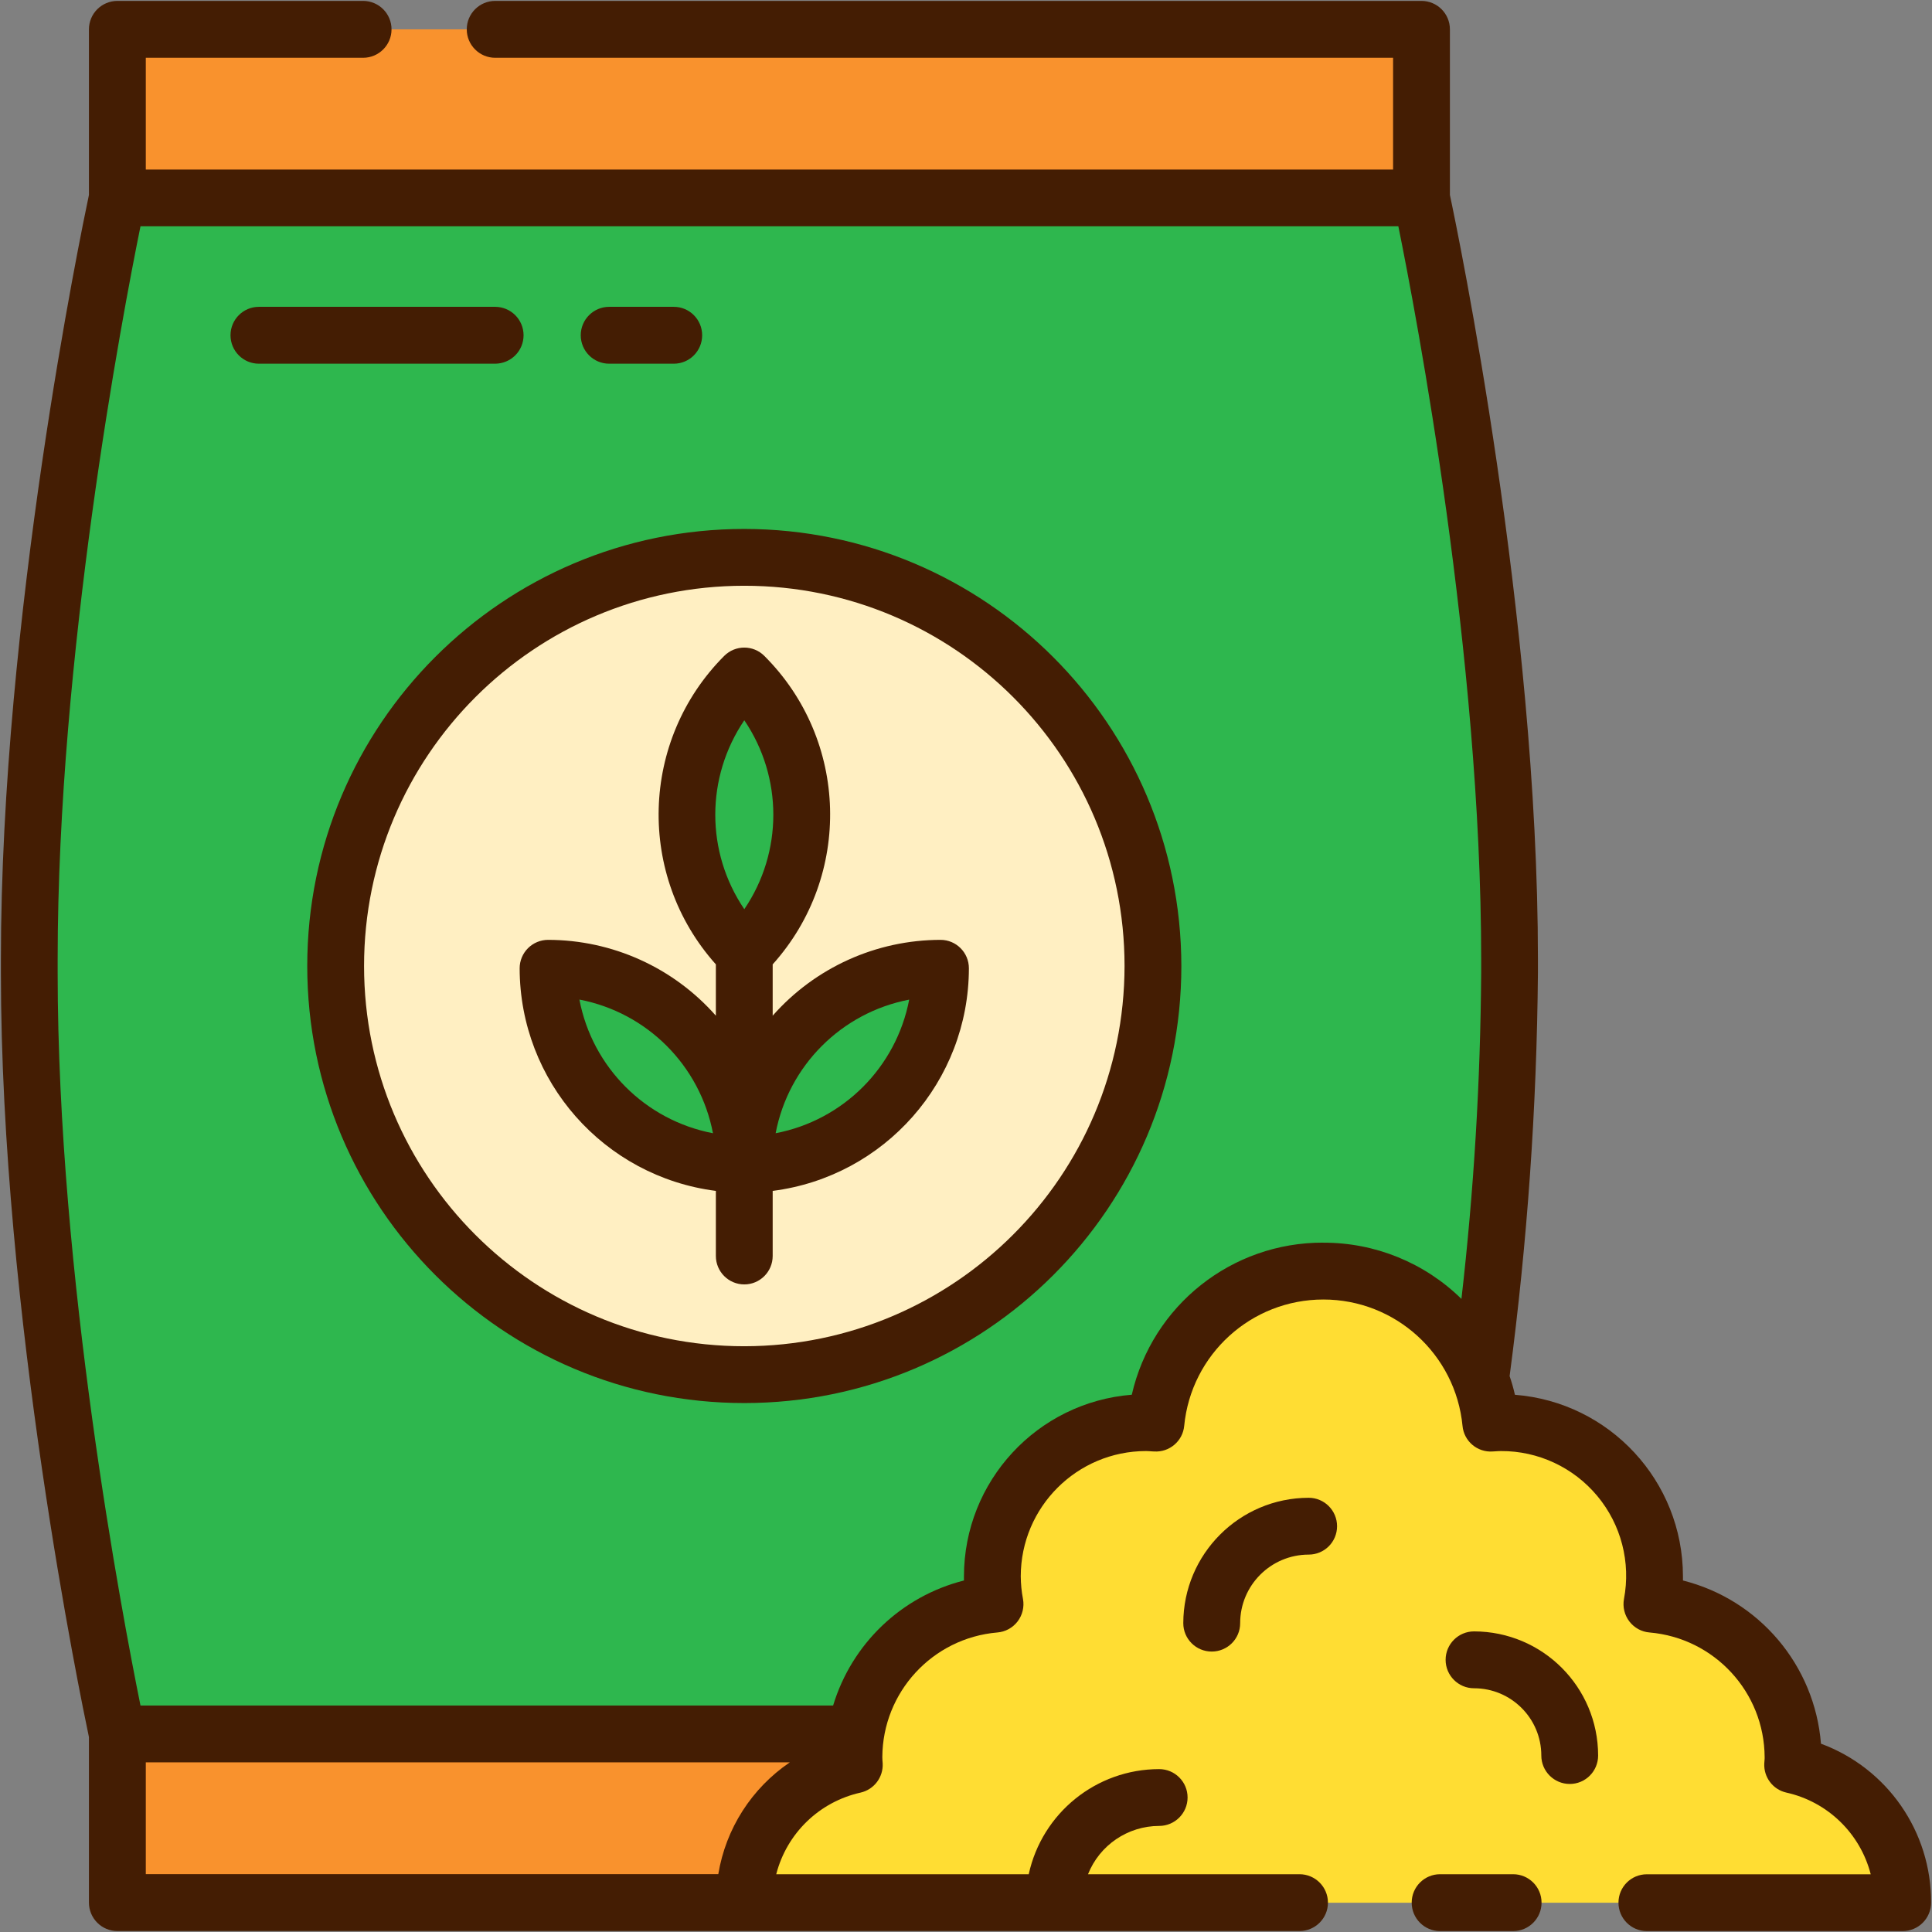 <?xml version="1.0" encoding="UTF-8"?>
<svg width="32px" height="32px" viewBox="0 0 32 32" version="1.1" xmlns="http://www.w3.org/2000/svg" xmlns:xlink="http://www.w3.org/1999/xlink">
    <rect x="0" y="0" width="32" height="32" fill="#808080" stroke="none"/>
    <title>agriculture</title>
    <g id="Wizard-3" stroke="none" stroke-width="1" fill="none" fill-rule="evenodd">
        <g transform="translate(-720, -722)" fill-rule="nonzero" id="1">
            <g transform="translate(199, 634)">
                <g id="Group-2" transform="translate(20, 20)">
                    <g id="Group" transform="translate(491, 58)">
                        <g transform="translate(10, 10)" id="fertilizer">
                            <polygon id="Path" fill="#F9922D" points="1.944 0.486 23.544 0.486 23.544 3.279 1.944 3.279"></polygon>
                            <polygon id="Path" fill="#F9922D" points="1.944 28.721 23.544 28.721 23.544 31.514 1.944 31.514"></polygon>
                            <path d="M23.544,3.279 C23.544,3.279 25.002,9.962 25.002,15.891 L25.002,16.112 C25.002,22.039 23.544,28.724 23.544,28.724 L1.944,28.724 C1.944,28.724 0.486,22.038 0.486,16.111 L0.486,15.889 C0.486,9.962 1.944,3.279 1.944,3.279 L23.544,3.279 Z" id="Path" fill="#2EB74E"></path>
                            <path d="M29.692,29.232 C29.694,29.19 29.699,29.148 29.699,29.105 C29.698,27.78 28.681,26.678 27.361,26.57 C27.502,25.827 27.303,25.06 26.819,24.478 C26.335,23.896 25.617,23.561 24.86,23.564 C24.803,23.564 24.748,23.568 24.692,23.572 C24.554,22.144 23.354,21.054 21.919,21.054 C20.484,21.054 19.284,22.144 19.146,23.572 C19.092,23.569 19.038,23.564 18.982,23.564 C18.225,23.562 17.507,23.897 17.024,24.479 C16.54,25.06 16.341,25.827 16.481,26.571 C15.161,26.678 14.144,27.781 14.143,29.105 C14.143,29.148 14.148,29.19 14.15,29.232 C13.084,29.475 12.328,30.422 12.328,31.515 L31.515,31.515 C31.514,30.422 30.758,29.474 29.692,29.232 L29.692,29.232 Z" id="Path" fill="#FFDD33"></path>
                            <circle id="Oval" fill="#FFEFC2" cx="12.328" cy="16" r="6.768"></circle>
                            <g id="Group" transform="translate(9.076, 11.16)" fill="#2EB74E">
                                <path d="M3.252,8.128 C3.252,6.333 1.797,4.878 0.002,4.878 C0.002,6.673 1.457,8.128 3.252,8.128 L3.252,8.128 Z" id="Path"></path>
                                <path d="M3.252,4.633 C4.521,3.364 4.521,1.306 3.252,0.037 C1.983,1.306 1.983,3.364 3.252,4.633 L3.252,4.633 Z" id="Path"></path>
                                <path d="M3.252,8.128 C3.252,6.333 4.707,4.878 6.502,4.878 C6.502,6.673 5.047,8.128 3.252,8.128 Z" id="Path"></path>
                            </g>
                            <g id="Group" fill="#441D03">
                                <path d="M24.415,27.021 C24.155,27.021 23.944,27.232 23.944,27.492 C23.944,27.752 24.155,27.963 24.415,27.963 C25.03,27.963 25.529,28.462 25.529,29.077 C25.529,29.337 25.74,29.548 26,29.548 C26.26,29.548 26.47,29.337 26.47,29.077 C26.469,27.942 25.55,27.023 24.415,27.021 L24.415,27.021 Z" id="Path"></path>
                                <path d="M21.676,24.808 C20.53,24.81 19.601,25.739 19.599,26.885 C19.599,27.145 19.81,27.355 20.07,27.355 C20.33,27.355 20.541,27.145 20.541,26.885 C20.541,26.258 21.049,25.75 21.676,25.749 C21.936,25.749 22.146,25.539 22.146,25.279 C22.146,25.019 21.936,24.808 21.676,24.808 L21.676,24.808 Z" id="Path"></path>
                                <path d="M15.578,15.567 C14.514,15.568 13.502,16.025 12.798,16.823 L12.798,15.973 C14.118,14.504 14.058,12.259 12.66,10.864 C12.477,10.68 12.179,10.68 11.995,10.864 C10.602,12.261 10.541,14.503 11.857,15.973 L11.857,16.823 C11.153,16.025 10.141,15.568 9.078,15.567 C8.953,15.567 8.833,15.617 8.745,15.705 C8.657,15.793 8.607,15.913 8.607,16.038 C8.61,17.909 10.001,19.487 11.857,19.725 L11.857,20.803 C11.857,21.063 12.068,21.274 12.328,21.274 C12.587,21.274 12.798,21.063 12.798,20.803 L12.798,19.725 C14.654,19.487 16.045,17.909 16.048,16.038 C16.048,15.778 15.838,15.567 15.578,15.567 L15.578,15.567 Z M12.328,11.93 C12.969,12.875 12.969,14.115 12.328,15.059 C11.687,14.114 11.687,12.875 12.328,11.93 L12.328,11.93 Z M9.597,16.556 C10.718,16.771 11.594,17.648 11.809,18.77 C10.688,18.555 9.811,17.678 9.597,16.557 L9.597,16.556 Z M12.847,18.77 C13.061,17.649 13.938,16.772 15.059,16.557 C14.844,17.678 13.968,18.555 12.847,18.77 Z" id="Shape"></path>
                                <path d="M12.328,8.761 C8.33,8.761 5.089,12.002 5.089,16 C5.089,19.998 8.33,23.239 12.328,23.239 C16.326,23.239 19.567,19.998 19.567,16 C19.562,12.004 16.324,8.765 12.328,8.761 L12.328,8.761 Z M12.328,22.298 C8.849,22.298 6.03,19.478 6.03,16 C6.03,12.522 8.85,9.702 12.328,9.702 C15.806,9.702 18.626,12.522 18.626,16 C18.622,19.477 15.804,22.294 12.328,22.298 L12.328,22.298 Z" id="Shape"></path>
                                <path d="M30.161,28.881 C30.057,27.583 29.138,26.496 27.875,26.178 C27.875,26.154 27.875,26.131 27.875,26.107 C27.873,24.533 26.662,23.225 25.092,23.102 C25.068,22.996 25.039,22.894 25.004,22.793 C25.297,20.577 25.454,18.345 25.473,16.111 L25.473,15.889 C25.473,10.237 24.144,3.835 24.015,3.229 L24.015,0.486 C24.015,0.226 23.804,0.015 23.544,0.015 L8.202,0.015 C7.942,0.015 7.731,0.226 7.731,0.486 C7.731,0.746 7.942,0.957 8.202,0.957 L23.074,0.957 L23.074,2.808 L2.415,2.808 L2.415,0.957 L6.014,0.957 C6.274,0.957 6.485,0.746 6.485,0.486 C6.485,0.226 6.274,0.015 6.014,0.015 L1.944,0.015 C1.819,0.015 1.699,0.065 1.611,0.153 C1.523,0.241 1.473,0.361 1.473,0.486 L1.473,3.229 C1.345,3.835 0.015,10.237 0.015,15.889 L0.015,16.111 C0.015,21.763 1.345,28.165 1.473,28.771 L1.473,31.514 C1.473,31.638 1.523,31.758 1.611,31.846 C1.699,31.935 1.819,31.984 1.944,31.984 L21.524,31.984 C21.784,31.984 21.995,31.773 21.995,31.514 C21.995,31.254 21.784,31.043 21.524,31.043 L18.021,31.043 C18.213,30.561 18.68,30.244 19.199,30.243 C19.459,30.243 19.67,30.032 19.67,29.772 C19.67,29.512 19.459,29.302 19.199,29.302 C18.159,29.303 17.261,30.027 17.039,31.043 L12.857,31.043 C13.031,30.365 13.571,29.843 14.254,29.691 C14.477,29.64 14.631,29.437 14.62,29.208 L14.616,29.157 C14.616,29.139 14.614,29.122 14.614,29.104 C14.619,28.027 15.445,27.131 16.518,27.039 C16.651,27.029 16.773,26.962 16.854,26.857 C16.935,26.751 16.968,26.616 16.944,26.485 C16.92,26.361 16.908,26.235 16.907,26.109 C16.908,24.963 17.837,24.035 18.982,24.034 C19.013,24.034 19.045,24.037 19.076,24.039 L19.116,24.041 C19.37,24.057 19.59,23.869 19.614,23.617 C19.729,22.43 20.726,21.524 21.919,21.524 C23.111,21.524 24.109,22.43 24.224,23.617 C24.247,23.87 24.469,24.059 24.723,24.041 L24.758,24.039 C24.792,24.037 24.826,24.034 24.86,24.034 C25.477,24.031 26.063,24.305 26.457,24.779 C26.852,25.253 27.013,25.879 26.898,26.485 C26.874,26.616 26.907,26.751 26.988,26.857 C27.069,26.962 27.19,27.029 27.323,27.039 C28.397,27.132 29.223,28.027 29.228,29.105 C29.228,29.122 29.228,29.139 29.226,29.155 L29.222,29.209 C29.211,29.437 29.365,29.641 29.588,29.691 C30.271,29.843 30.811,30.366 30.985,31.044 L27.277,31.044 C27.017,31.044 26.807,31.254 26.807,31.514 C26.807,31.774 27.017,31.985 27.277,31.985 L31.514,31.985 C31.639,31.985 31.759,31.935 31.847,31.847 C31.935,31.759 31.985,31.639 31.985,31.514 C31.99,30.34 31.262,29.288 30.161,28.881 L30.161,28.881 Z M11.897,31.042 L2.415,31.042 L2.415,29.19 L13.082,29.19 C12.449,29.62 12.021,30.289 11.897,31.043 L11.897,31.042 Z M21.919,20.582 C20.402,20.576 19.084,21.622 18.746,23.101 C17.178,23.226 15.968,24.534 15.966,26.108 L15.966,26.178 C14.93,26.44 14.108,27.226 13.799,28.249 L2.327,28.249 C2.028,26.775 0.955,21.133 0.955,16.109 L0.955,15.888 C0.955,10.864 2.027,5.222 2.327,3.748 L23.161,3.748 C23.46,5.222 24.533,10.864 24.533,15.888 L24.533,16.109 C24.521,17.915 24.412,19.72 24.206,21.514 C23.596,20.915 22.774,20.58 21.919,20.583 L21.919,20.582 Z" id="Shape"></path>
                                <path d="M25.062,31.043 L23.852,31.043 C23.592,31.043 23.382,31.254 23.382,31.514 C23.382,31.774 23.592,31.985 23.852,31.985 L25.062,31.985 C25.322,31.985 25.533,31.774 25.533,31.514 C25.533,31.254 25.322,31.043 25.062,31.043 L25.062,31.043 Z" id="Path"></path>
                                <path d="M8.672,5.552 C8.671,5.292 8.461,5.083 8.202,5.082 L4.288,5.082 C4.028,5.082 3.818,5.293 3.818,5.553 C3.818,5.813 4.028,6.024 4.288,6.024 L8.202,6.024 C8.327,6.023 8.446,5.974 8.535,5.885 C8.623,5.797 8.672,5.677 8.672,5.552 L8.672,5.552 Z" id="Path"></path>
                                <path d="M10.09,6.024 L11.16,6.024 C11.42,6.024 11.63,5.813 11.63,5.553 C11.63,5.293 11.42,5.082 11.16,5.082 L10.09,5.082 C9.83,5.082 9.619,5.293 9.619,5.553 C9.619,5.813 9.83,6.024 10.09,6.024 Z" id="Path"></path>
                            </g>
                        </g>
                    </g>
                </g>
            </g>
        </g>
    </g>
</svg>